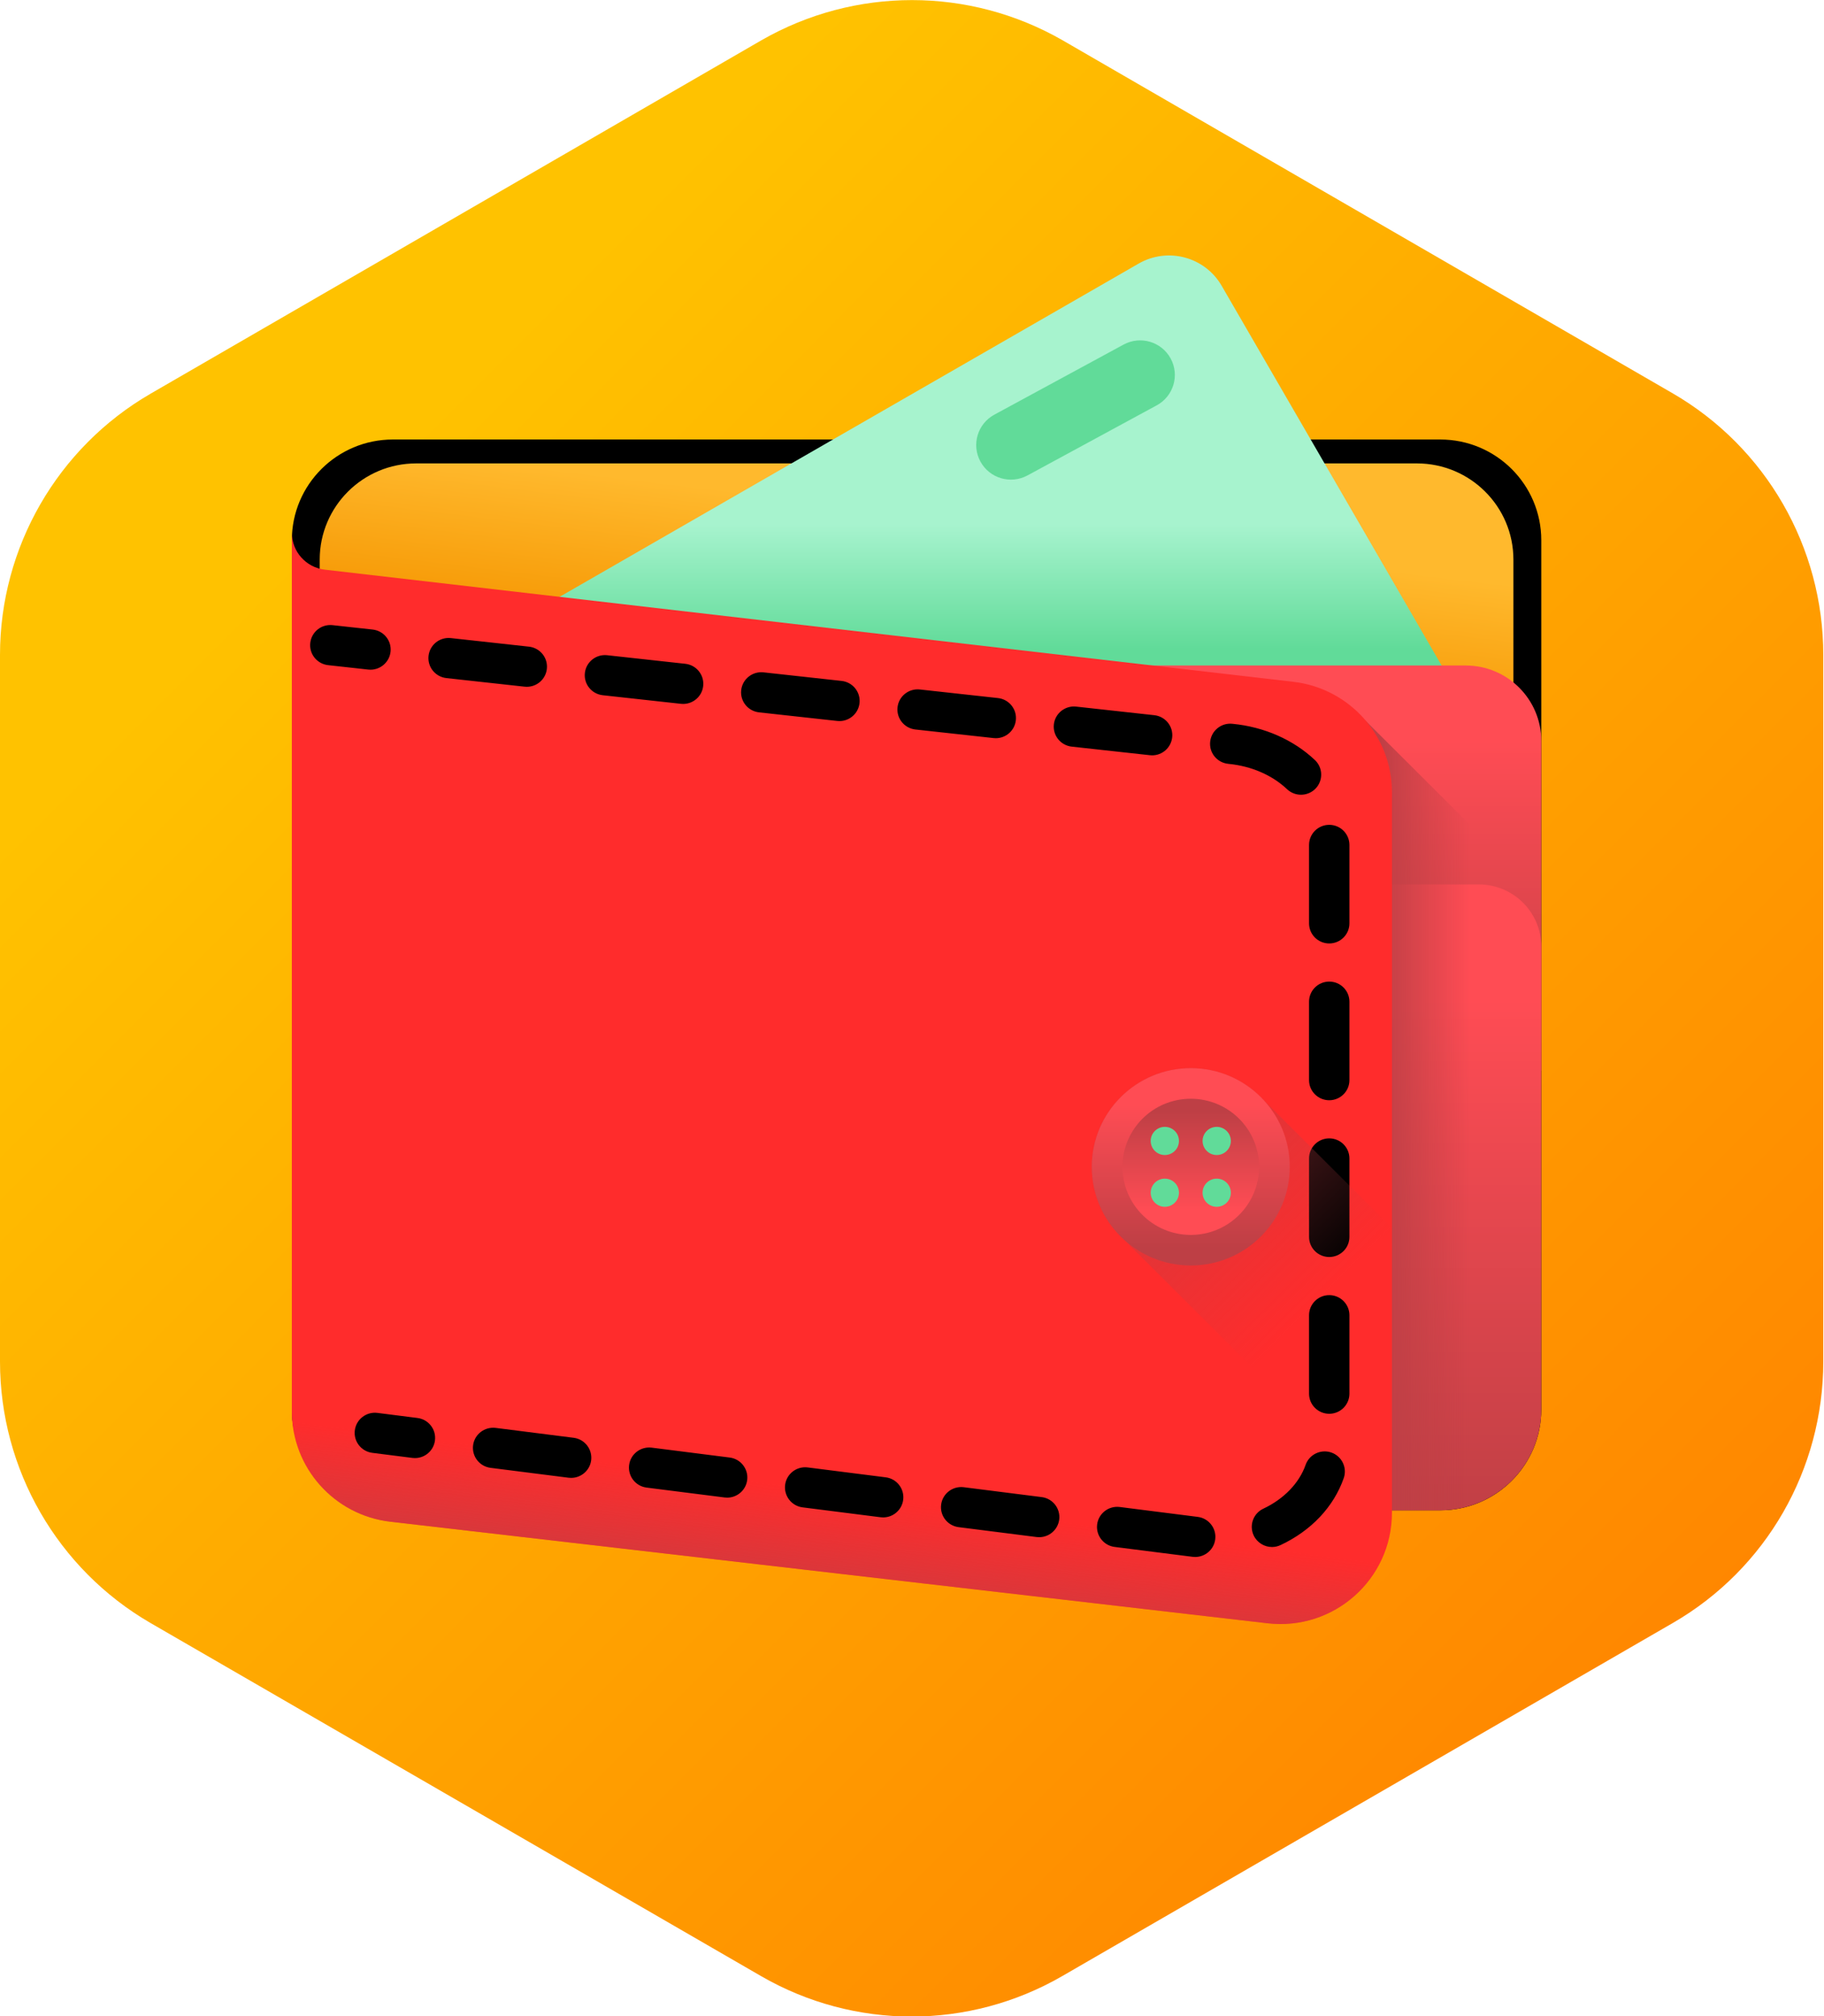 <svg width="200" height="221" viewBox="0 0 200 221" fill="none" xmlns="http://www.w3.org/2000/svg">
<g clip-path="url(#clip0)">
<path d="M83.487 4.415L16.493 43.16C6.298 49.072 0 59.99 0 71.776V149.226C0 161.051 6.298 171.969 16.493 177.881L83.448 216.586C93.682 222.499 106.239 222.499 116.473 216.586L183.428 177.881C193.663 171.969 199.921 161.051 199.921 149.226V71.776C199.921 59.951 193.623 49.033 183.428 43.121L116.512 4.415C106.278 -1.458 93.722 -1.458 83.487 4.415Z" fill="url(#paint0_linear)"/>
</g>
<g clip-path="url(#clip1)">
<path d="M157.918 165.537H43.082C36.963 165.537 32 160.592 32 154.492V59.213C32 53.113 36.963 48.171 43.082 48.171H157.918C164.04 48.171 169 53.116 169 59.213V154.492C169 160.592 164.04 165.537 157.918 165.537Z" fill="black"/>
<path d="M155.357 162.918H45.642C39.794 162.918 35.055 158.195 35.055 152.368V61.34C35.055 55.513 39.794 50.79 45.642 50.79H155.357C161.205 50.79 165.945 55.513 165.945 61.34V152.368C165.945 158.195 161.205 162.918 155.357 162.918Z" fill="url(#paint1_linear)"/>
<path d="M161.576 78.991L133.952 31.319C132.112 28.143 128.037 27.057 124.849 28.891L37.763 78.991H161.576Z" fill="url(#paint2_linear)"/>
<path d="M32 117.358H169V81.203C169 76.639 165.286 72.941 160.709 72.941H40.291C35.711 72.941 32 76.642 32 81.203V117.358Z" fill="url(#paint3_linear)"/>
<path d="M32 103.759V154.492C32 160.592 36.963 165.534 43.082 165.534H157.918C164.04 165.534 169 160.589 169 154.492V103.759C169 99.991 165.936 96.939 162.155 96.939H38.845C35.064 96.939 32 99.994 32 103.759Z" fill="url(#paint4_linear)"/>
<path d="M148.33 77.594V165.537H157.918C164.04 165.537 169 160.592 169 154.495V98.186L148.33 77.594Z" fill="url(#paint5_linear)"/>
<path d="M138.986 177.918L42.817 166.788C36.651 166.073 32 160.87 32 154.686V58.39C32 60.458 33.555 62.201 35.619 62.438L141.809 74.728C147.974 75.443 152.626 80.647 152.626 86.828V165.815C152.623 173.102 146.248 178.759 138.986 177.918Z" fill="#FF2C2C"/>
<path d="M138.986 158.682L42.817 147.552C36.651 146.84 32 141.637 32 135.452V154.686C32 160.87 36.651 166.073 42.814 166.785L138.986 177.915C146.248 178.756 152.623 173.099 152.623 165.815V146.582C152.623 153.865 146.248 159.522 138.986 158.682Z" fill="url(#paint6_linear)"/>
<path d="M40.624 73.401C40.544 73.401 40.462 73.395 40.38 73.387L35.978 72.903C34.764 72.769 33.885 71.682 34.02 70.469C34.155 69.256 35.249 68.386 36.463 68.518L40.865 69.001C42.079 69.136 42.958 70.223 42.823 71.436C42.697 72.564 41.735 73.401 40.624 73.401Z" fill="black"/>
<path d="M131.053 170.649C130.959 170.649 130.865 170.644 130.771 170.632L122.218 169.548C121.007 169.396 120.148 168.291 120.301 167.081C120.454 165.874 121.562 165.021 122.777 165.171L131.33 166.255C132.541 166.407 133.403 167.512 133.247 168.722C133.106 169.835 132.15 170.649 131.053 170.649ZM139.471 169.557C138.642 169.557 137.845 169.088 137.466 168.291C136.946 167.189 137.419 165.874 138.525 165.355C140.771 164.301 142.459 162.552 143.158 160.557C143.561 159.408 144.825 158.802 145.978 159.2C147.131 159.602 147.742 160.861 147.339 162.01C146.234 165.162 143.776 167.767 140.412 169.346C140.109 169.489 139.789 169.557 139.471 169.557ZM113.947 168.481C113.853 168.481 113.759 168.476 113.665 168.464L105.112 167.38C103.9 167.228 103.039 166.123 103.195 164.913C103.348 163.706 104.456 162.854 105.67 163.003L114.224 164.087C115.435 164.239 116.296 165.344 116.141 166.554C115.997 167.667 115.044 168.481 113.947 168.481ZM96.841 166.313C96.747 166.313 96.653 166.308 96.559 166.296L88.005 165.212C86.794 165.06 85.936 163.955 86.088 162.745C86.241 161.538 87.35 160.683 88.564 160.835L97.117 161.919C98.329 162.071 99.187 163.176 99.034 164.386C98.89 165.499 97.938 166.313 96.841 166.313ZM79.735 164.146C79.641 164.146 79.546 164.14 79.452 164.128L70.899 163.044C69.688 162.892 68.829 161.787 68.982 160.577C69.135 159.37 70.246 158.518 71.458 158.667L80.011 159.751C81.222 159.903 82.081 161.008 81.928 162.218C81.784 163.334 80.831 164.146 79.735 164.146ZM62.626 161.98C62.531 161.98 62.437 161.975 62.343 161.963L53.79 160.879C52.579 160.727 51.72 159.622 51.873 158.412C52.026 157.205 53.137 156.353 54.349 156.502L62.902 157.586C64.113 157.738 64.972 158.843 64.819 160.053C64.678 161.166 63.725 161.98 62.626 161.98ZM145.749 154.955C144.526 154.955 143.535 153.968 143.535 152.749V144.156C143.535 142.938 144.526 141.95 145.749 141.95C146.972 141.95 147.963 142.938 147.963 144.156V152.749C147.963 153.968 146.972 154.955 145.749 154.955ZM145.749 137.772C144.526 137.772 143.535 136.785 143.535 135.566V126.974C143.535 125.755 144.526 124.768 145.749 124.768C146.972 124.768 147.963 125.755 147.963 126.974V135.566C147.963 136.785 146.972 137.772 145.749 137.772ZM145.749 120.59C144.526 120.59 143.535 119.603 143.535 118.384V109.791C143.535 108.572 144.526 107.585 145.749 107.585C146.972 107.585 147.963 108.572 147.963 109.791V118.384C147.963 119.603 146.972 120.59 145.749 120.59ZM145.749 103.407C144.526 103.407 143.535 102.42 143.535 101.201V92.611C143.535 91.393 144.526 90.405 145.749 90.405C146.972 90.405 147.963 91.393 147.963 92.611V101.201C147.963 102.42 146.972 103.407 145.749 103.407ZM142.653 87.106C142.106 87.106 141.559 86.907 141.13 86.503C139.489 84.953 137.21 83.966 134.717 83.723L134.658 83.717C133.441 83.585 132.562 82.498 132.694 81.288C132.826 80.078 133.917 79.199 135.132 79.331L135.17 79.334C138.619 79.671 141.823 81.08 144.176 83.301C145.064 84.139 145.102 85.536 144.261 86.421C143.826 86.875 143.241 87.106 142.653 87.106ZM126.328 82.788C126.249 82.788 126.167 82.782 126.084 82.773L117.514 81.833C116.299 81.698 115.42 80.611 115.555 79.398C115.688 78.189 116.784 77.315 117.999 77.447L126.57 78.388C127.784 78.522 128.663 79.609 128.528 80.822C128.401 81.953 127.443 82.788 126.328 82.788ZM109.187 80.91C109.108 80.91 109.025 80.904 108.943 80.895L100.372 79.955C99.158 79.82 98.279 78.733 98.414 77.52C98.546 76.311 99.643 75.438 100.857 75.569L109.428 76.51C110.642 76.644 111.521 77.731 111.386 78.944C111.26 80.075 110.301 80.91 109.187 80.91ZM92.045 79.032C91.966 79.032 91.884 79.026 91.801 79.018L83.231 78.077C82.016 77.942 81.137 76.856 81.272 75.643C81.405 74.433 82.499 73.56 83.716 73.691L92.287 74.632C93.501 74.767 94.38 75.853 94.245 77.066C94.118 78.197 93.16 79.032 92.045 79.032ZM74.904 77.154C74.825 77.154 74.742 77.148 74.66 77.14L66.089 76.199C64.875 76.064 63.996 74.978 64.131 73.765C64.263 72.555 65.357 71.682 66.574 71.814L75.145 72.754C76.359 72.889 77.238 73.976 77.103 75.189C76.98 76.319 76.018 77.154 74.904 77.154ZM57.762 75.276C57.683 75.276 57.601 75.27 57.518 75.262L48.947 74.321C47.733 74.186 46.854 73.1 46.989 71.887C47.125 70.677 48.215 69.804 49.433 69.936L58.003 70.876C59.218 71.011 60.097 72.098 59.962 73.311C59.838 74.441 58.877 75.276 57.762 75.276Z" fill="black"/>
<path d="M45.498 159.81C45.404 159.81 45.31 159.804 45.216 159.792L40.823 159.235C39.612 159.083 38.751 157.978 38.906 156.769C39.059 155.562 40.168 154.706 41.382 154.858L45.775 155.415C46.986 155.567 47.848 156.672 47.692 157.882C47.551 158.995 46.598 159.81 45.498 159.81Z" fill="black"/>
<path d="M126.834 44.427L112.665 52.108C110.819 53.11 108.511 52.431 107.505 50.591C106.499 48.751 107.182 46.451 109.028 45.449L123.197 37.768C125.044 36.769 127.352 37.445 128.357 39.285C129.363 41.122 128.681 43.425 126.834 44.427Z" fill="#61DB99"/>
<path d="M152.623 134.588L138.563 120.578C136.578 118.425 133.732 117.077 130.568 117.077C124.573 117.077 119.716 121.92 119.716 127.891C119.716 131.043 121.071 133.879 123.229 135.856L152.623 165.145V134.588Z" fill="url(#paint7_linear)"/>
<path d="M130.568 138.701C136.562 138.701 141.421 133.86 141.421 127.888C141.421 121.916 136.562 117.074 130.568 117.074C124.575 117.074 119.716 121.916 119.716 127.888C119.716 133.86 124.575 138.701 130.568 138.701Z" fill="url(#paint8_linear)"/>
<path d="M130.568 135.35C134.704 135.35 138.057 132.009 138.057 127.888C138.057 123.767 134.704 120.426 130.568 120.426C126.432 120.426 123.079 123.767 123.079 127.888C123.079 132.009 126.432 135.35 130.568 135.35Z" fill="url(#paint9_linear)"/>
<path d="M127.722 126.596C128.578 126.596 129.272 125.904 129.272 125.052C129.272 124.199 128.578 123.508 127.722 123.508C126.866 123.508 126.173 124.199 126.173 125.052C126.173 125.904 126.866 126.596 127.722 126.596Z" fill="url(#paint10_linear)"/>
<path d="M133.411 126.596C134.267 126.596 134.961 125.904 134.961 125.052C134.961 124.199 134.267 123.508 133.411 123.508C132.556 123.508 131.862 124.199 131.862 125.052C131.862 125.904 132.556 126.596 133.411 126.596Z" fill="url(#paint11_linear)"/>
<path d="M127.722 132.271C128.578 132.271 129.272 131.579 129.272 130.727C129.272 129.874 128.578 129.183 127.722 129.183C126.866 129.183 126.173 129.874 126.173 130.727C126.173 131.579 126.866 132.271 127.722 132.271Z" fill="url(#paint12_linear)"/>
<path d="M133.411 132.271C134.267 132.271 134.961 131.579 134.961 130.727C134.961 129.874 134.267 129.183 133.411 129.183C132.556 129.183 131.862 129.874 131.862 130.727C131.862 131.579 132.556 132.271 133.411 132.271Z" fill="url(#paint13_linear)"/>
</g>
<defs>
<linearGradient id="paint0_linear" x1="181.271" y1="191.889" x2="40.754" y2="51.56" gradientUnits="userSpaceOnUse">
<stop stop-color="#FF8500"/>
<stop offset="1" stop-color="#FFC200"/>
</linearGradient>
<linearGradient id="paint1_linear" x1="106.575" y1="56.923" x2="104.412" y2="74.828" gradientUnits="userSpaceOnUse">
<stop stop-color="#FFB92D"/>
<stop offset="1" stop-color="#F59500"/>
</linearGradient>
<linearGradient id="paint2_linear" x1="99.668" y1="57.453" x2="99.668" y2="71.091" gradientUnits="userSpaceOnUse">
<stop stop-color="#A7F3CE"/>
<stop offset="1" stop-color="#61DB99"/>
</linearGradient>
<linearGradient id="paint3_linear" x1="100.5" y1="81.061" x2="100.5" y2="119.331" gradientUnits="userSpaceOnUse">
<stop stop-color="#FF4C54"/>
<stop offset="1" stop-color="#BE3F45"/>
</linearGradient>
<linearGradient id="paint4_linear" x1="100.5" y1="109.478" x2="100.5" y2="168.583" gradientUnits="userSpaceOnUse">
<stop stop-color="#FF4C54"/>
<stop offset="1" stop-color="#BE3F45"/>
</linearGradient>
<linearGradient id="paint5_linear" x1="161.206" y1="121.565" x2="151.212" y2="121.565" gradientUnits="userSpaceOnUse">
<stop stop-color="#BE3F45" stop-opacity="0"/>
<stop offset="1" stop-color="#BE3F45"/>
</linearGradient>
<linearGradient id="paint6_linear" x1="90.692" y1="163.374" x2="88.605" y2="179.382" gradientUnits="userSpaceOnUse">
<stop stop-color="#BE3F45" stop-opacity="0"/>
<stop offset="1" stop-color="#BE3F45"/>
</linearGradient>
<linearGradient id="paint7_linear" x1="145.053" y1="142.323" x2="114.748" y2="111.909" gradientUnits="userSpaceOnUse">
<stop stop-color="#BE3F45" stop-opacity="0"/>
<stop offset="1" stop-color="#BE3F45"/>
</linearGradient>
<linearGradient id="paint8_linear" x1="130.567" y1="121.101" x2="130.567" y2="136.739" gradientUnits="userSpaceOnUse">
<stop stop-color="#FF4C54"/>
<stop offset="1" stop-color="#BE3F45"/>
</linearGradient>
<linearGradient id="paint9_linear" x1="130.567" y1="132.575" x2="130.567" y2="121.784" gradientUnits="userSpaceOnUse">
<stop stop-color="#FF4C54"/>
<stop offset="1" stop-color="#BE3F45"/>
</linearGradient>
<linearGradient id="paint10_linear" x1="113.032" y1="60.417" x2="116.111" y2="74.059" gradientUnits="userSpaceOnUse">
<stop stop-color="#A7F3CE"/>
<stop offset="1" stop-color="#61DB99"/>
</linearGradient>
<linearGradient id="paint11_linear" x1="118.723" y1="60.417" x2="121.802" y2="74.06" gradientUnits="userSpaceOnUse">
<stop stop-color="#A7F3CE"/>
<stop offset="1" stop-color="#61DB99"/>
</linearGradient>
<linearGradient id="paint12_linear" x1="111.806" y1="60.693" x2="114.884" y2="74.336" gradientUnits="userSpaceOnUse">
<stop stop-color="#A7F3CE"/>
<stop offset="1" stop-color="#61DB99"/>
</linearGradient>
<linearGradient id="paint13_linear" x1="117.497" y1="60.694" x2="120.575" y2="74.337" gradientUnits="userSpaceOnUse">
<stop stop-color="#A7F3CE"/>
<stop offset="1" stop-color="#61DB99"/>
</linearGradient>
<clipPath id="clip0">
<rect width="200" height="221" fill="white"/>
</clipPath>
<clipPath id="clip1">
<rect x="32" y="28" width="137" height="150" fill="white"/>
</clipPath>
</defs>
</svg>
